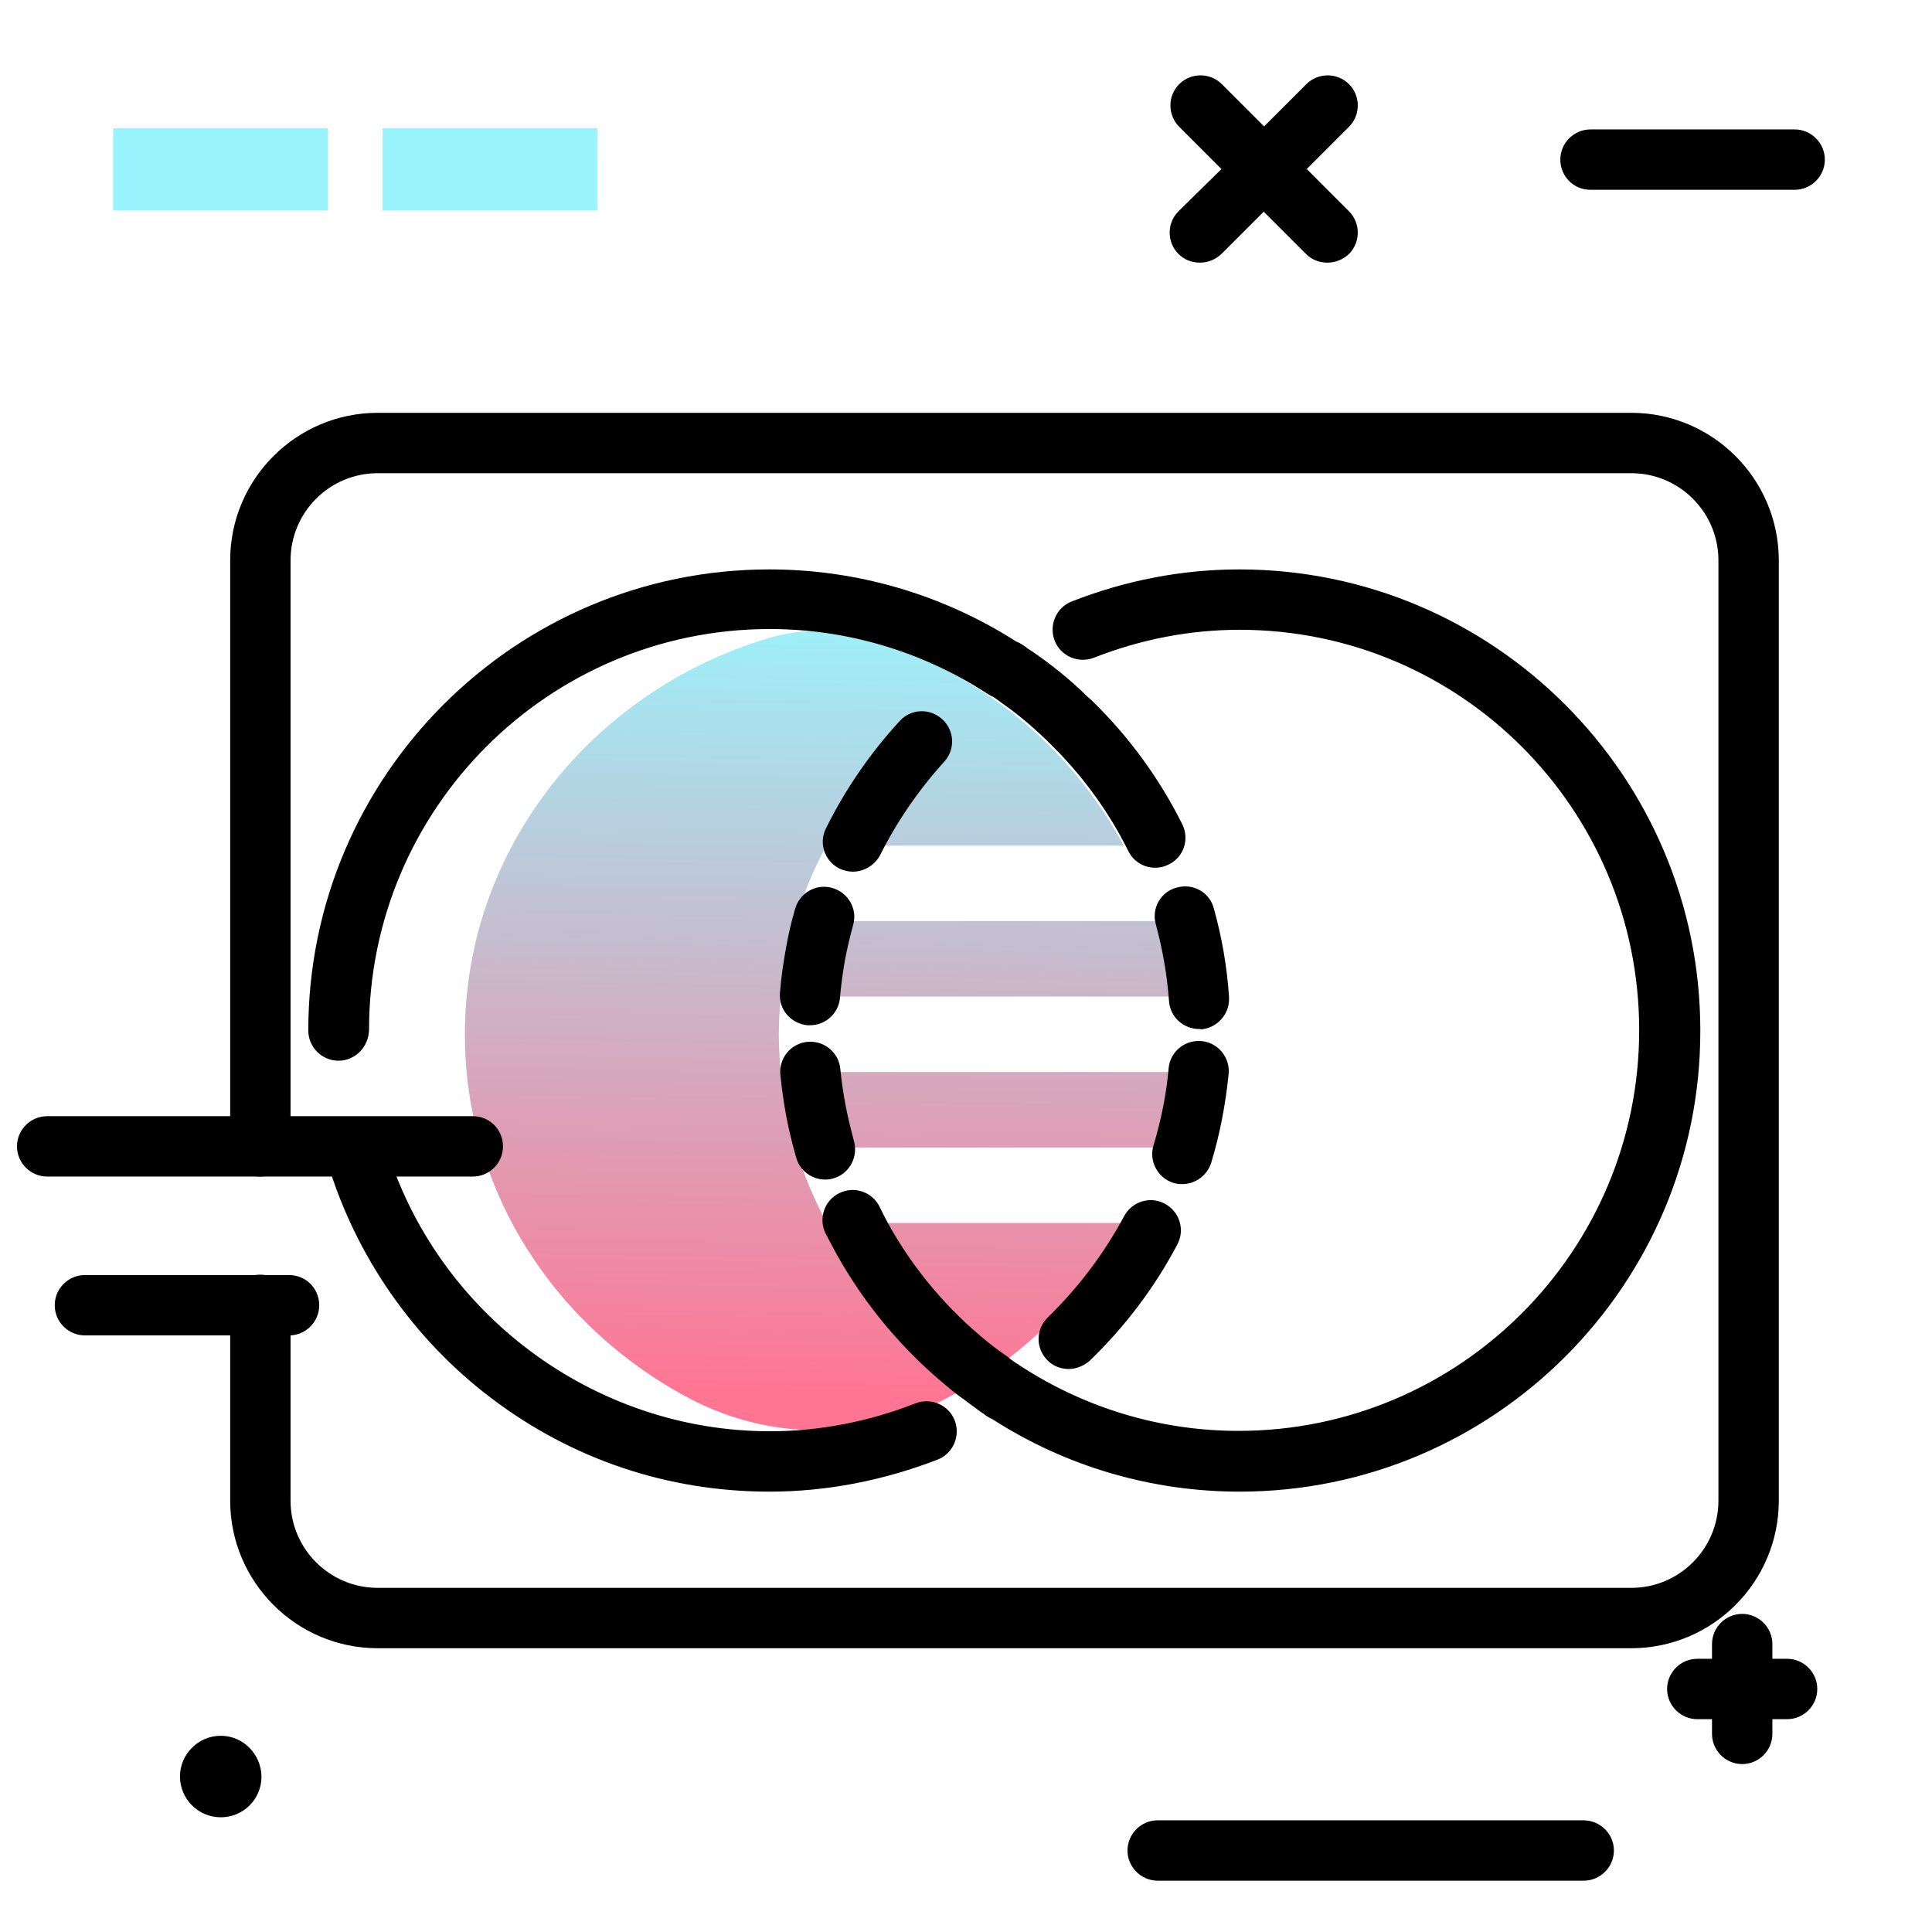 <svg version="1.1" id="Layer_1" xmlns="http://www.w3.org/2000/svg" xmlns:xlink="http://www.w3.org/1999/xlink" x="0px" y="0px" viewBox="0 0 512 512" enable-background="new 0 0 512 512" xml:space="preserve">
<linearGradient id="SVGID_1_" gradientUnits="userSpaceOnUse" x1="214.589" y1="370.567" x2="219.136" y2="158.356" class="gradient-element">
	<stop offset="0" class="primary-color-gradient" style="stop-color: #FF7593"></stop>
	<stop offset="1" class="secondary-color-gradient" style="stop-color: #9AF4FD"></stop>
</linearGradient>
<path fill="url(#SVGID_1_)" d="M297.8,324.1c-10.7,20.1-27.7,36.6-48.4,47.2c-20.7,10.5-45.5,10.3-66.1-0.4
	c-35.8-18.6-60.1-55-60.1-96.8c0-49.3,33.9-91.1,80.5-105c8.4-2.5,17.5-2.6,25.9-0.1c29.7,8.8,54.2,28.9,68.2,55.1H219
	c-3.4,6.3-6.2,13-8.3,20H306c1.9,6.5,3.3,13.1,3.9,20H206.9c-0.3,3.3-0.5,6.6-0.5,10s0.2,6.7,0.5,10h103.1c-0.6,6.9-2,13.6-3.9,20
	h-95.3c2.1,7,4.9,13.7,8.3,20H297.8z"></path>
<path d="M427.7,490.4c0,4.4-3.6,8-8,8H306.8c-4.4,0-8-3.6-8-8s3.6-8,8-8h112.8C424.1,482.4,427.7,486,427.7,490.4z M125.3,295.8
	H12.5c-4.4,0-8,3.6-8,8s3.6,8,8,8h112.8c4.4,0,8-3.6,8-8S129.8,295.8,125.3,295.8z M421.5,50.3h54.1c4.4,0,8-3.6,8-8s-3.6-8-8-8
	h-54.1c-4.4,0-8,3.6-8,8S417,50.3,421.5,50.3z M76.6,337.9H22.5c-4.4,0-8,3.6-8,8s3.6,8,8,8h54.1c4.4,0,8-3.6,8-8
	S81.1,337.9,76.6,337.9z M58.5,460c-5.9,0-10.8,4.8-10.8,10.8c0,5.9,4.8,10.8,10.8,10.8s10.8-4.8,10.8-10.8
	C69.2,464.8,64.4,460,58.5,460z M312.3,67.3c1.6,1.6,3.6,2.3,5.7,2.3s4.1-0.8,5.7-2.3l11.2-11.2l11.2,11.2c1.6,1.6,3.6,2.3,5.7,2.3
	s4.1-0.8,5.7-2.3c3.1-3.1,3.1-8.2,0-11.3l-11.2-11.2l11.2-11.2c3.1-3.1,3.1-8.2,0-11.3c-3.1-3.1-8.2-3.1-11.3,0l-11.2,11.2
	l-11.2-11.2c-3.1-3.1-8.2-3.1-11.3,0c-3.1,3.1-3.1,8.2,0,11.3l11.2,11.2L312.3,56C309.2,59.1,309.2,64.2,312.3,67.3z M473.6,439.6
	h-3.9v-3.9c0-4.4-3.6-8-8-8s-8,3.6-8,8v3.9h-3.9c-4.4,0-8,3.6-8,8s3.6,8,8,8h3.9v3.9c0,4.4,3.6,8,8,8s8-3.6,8-8v-3.9h3.9
	c4.4,0,8-3.6,8-8S478,439.6,473.6,439.6z"></path>
<path fill="#9AF4FD" class="secondary-color" d="M86.9,34v21.8H30V34H86.9z M101.4,34v21.8h56.9V34H101.4z"></path>
<path d="M432.3,436.8H100.1c-21.6,0-39.1-17.6-39.1-39.1v-51.9c0-4.4,3.6-8,8-8s8,3.6,8,8v51.9c0,12.8,10.4,23.1,23.1,23.1h332.2
	c12.8,0,23.1-10.4,23.1-23.1V148.5c0-12.8-10.4-23.1-23.1-23.1H100.1c-12.8,0-23.1,10.4-23.1,23.1v155.3c0,4.4-3.6,8-8,8s-8-3.6-8-8
	V148.5c0-21.6,17.6-39.1,39.1-39.1h332.2c21.6,0,39.1,17.6,39.1,39.1v249.2C471.4,419.2,453.9,436.8,432.3,436.8z M328.5,395.3
	c-23.2,0-45.9-6.6-65.5-19.2c-0.4-0.2-0.9-0.4-1.3-0.7c-0.4-0.2-0.7-0.5-1.1-0.8l-0.2-0.1c-0.8-0.5-1.5-1.1-2.2-1.6
	c-0.4-0.3-0.7-0.5-1.1-0.8l-1.2-0.9c-1.4-1-2.8-2-4.2-3.2c-12.3-10-22.5-22.1-30.2-36c-0.9-1.7-1.8-3.4-2.7-5.1
	c-2-4-0.3-8.8,3.6-10.7c4-2,8.8-0.3,10.7,3.6c0.7,1.5,1.5,3,2.3,4.5c6.7,12.1,15.6,22.6,26.3,31.3c1.1,0.9,2.2,1.7,3.4,2.6l1.3,0.9
	c0.4,0.3,0.9,0.6,1.3,1c0.5,0.4,1.1,0.8,1.5,1.1c0.1,0.1,0.2,0.1,0.3,0.2c0.3,0.1,0.6,0.3,0.8,0.5c17.3,11.3,37.3,17.3,57.9,17.3
	c58.6,0,106.2-47.6,106.2-106.2S387,166.9,328.5,166.9c-13.1,0-26.1,2.5-38.6,7.4c-4.1,1.6-8.8-0.4-10.4-4.5
	c-1.6-4.1,0.4-8.8,4.5-10.4c14.3-5.6,29.3-8.5,44.4-8.5c67.4,0,122.2,54.8,122.2,122.2C450.7,340.5,395.9,395.3,328.5,395.3z
	 M203.9,395.3c-26.8,0-52.2-8.5-73.6-24.7c-20.7-15.6-36.1-37.8-43.5-62.5c-1.3-4.2,1.1-8.7,5.4-10c4.2-1.3,8.7,1.1,10,5.4
	c13.4,44.6,55.2,75.8,101.8,75.8c13.1,0,26.1-2.5,38.6-7.4c4.1-1.6,8.8,0.4,10.4,4.5c1.6,4.1-0.4,8.8-4.5,10.4
	C234,392.4,219,395.3,203.9,395.3z M283.2,362.8c-2.1,0-4.2-0.8-5.7-2.4c-3.1-3.2-3-8.2,0.2-11.3c8.1-7.9,14.9-16.9,20.2-26.8
	c2.1-3.9,6.9-5.4,10.8-3.3c3.9,2.1,5.4,6.9,3.3,10.8c-6,11.4-13.8,21.7-23.2,30.8C287.2,362,285.2,362.8,283.2,362.8z M313.3,313.8
	c-0.8,0-1.6-0.1-2.3-0.3c-4.2-1.3-6.6-5.8-5.3-10c2-6.6,3.4-13.5,4-20.4c0.4-4.4,4.3-7.6,8.7-7.2c4.4,0.4,7.6,4.3,7.2,8.7
	c-0.8,8-2.3,15.9-4.6,23.5C319.9,311.6,316.7,313.8,313.3,313.8z M218.7,312.6c-3.5,0-6.7-2.3-7.7-5.8c-1-3.5-1.9-7.2-2.6-10.8
	c-0.7-3.7-1.2-7.4-1.6-11.2c-0.4-4.4,2.8-8.3,7.2-8.7c4.4-0.4,8.3,2.8,8.7,7.2c0.3,3.2,0.8,6.5,1.4,9.7c0.6,3.2,1.4,6.3,2.2,9.4
	c1.2,4.2-1.2,8.7-5.5,9.9C220.2,312.5,219.4,312.6,218.7,312.6z M89.7,281.1c-4.4,0-8-3.6-8-8c0-67.4,54.8-122.2,122.2-122.2
	c23.2,0,45.8,6.6,65.4,19.1c0.5,0.2,0.9,0.4,1.4,0.7c0.4,0.3,0.8,0.5,1.2,0.8c0.1,0.1,0.2,0.1,0.2,0.2c0.3,0.2,0.6,0.4,0.9,0.6
	l0.2,0.1c2.2,1.5,5,3.5,7.8,5.8c2.4,1.9,4.9,4.2,7.6,6.8c0.2,0.1,0.3,0.3,0.5,0.4c0,0,0.1,0.1,0.1,0.1c9.9,9.6,18,20.7,24.1,32.9
	c2,4,0.4,8.8-3.6,10.7c-3.9,2-8.8,0.4-10.7-3.6c-5.3-10.7-12.4-20.3-21-28.7c-0.1-0.1-0.3-0.2-0.4-0.4c-2.4-2.3-4.6-4.3-6.7-6
	c-1.9-1.6-4-3.1-6.8-5.1c-0.2-0.2-0.5-0.4-0.7-0.5l-0.2-0.1c-0.1-0.1-0.2-0.2-0.4-0.2c-0.3-0.2-0.6-0.3-0.9-0.5
	c-17.3-11.3-37.3-17.3-57.9-17.3c-58.6,0-106.2,47.6-106.2,106.2C97.7,277.5,94.1,281.1,89.7,281.1z M288.6,185.2
	C288.6,185.2,288.6,185.2,288.6,185.2C288.6,185.2,288.6,185.2,288.6,185.2z M317.8,272.7c-4.2,0-7.7-3.2-8-7.4
	c-0.5-6.9-1.7-13.7-3.5-20.3c-1.2-4.3,1.3-8.7,5.6-9.8c4.3-1.2,8.7,1.3,9.8,5.6c2.1,7.6,3.5,15.5,4,23.4c0.3,4.4-3,8.2-7.4,8.6
	C318.2,272.7,318,272.7,317.8,272.7z M214.7,271.7c-0.2,0-0.4,0-0.7,0c-4.4-0.4-7.7-4.2-7.3-8.6c0.3-4,0.9-8,1.6-11.9
	c0.6-3.4,1.4-6.9,2.4-10.3c1.2-4.3,5.6-6.8,9.8-5.6c4.3,1.2,6.8,5.6,5.6,9.8c-0.8,2.9-1.5,5.9-2.1,8.9c-0.6,3.4-1.1,6.9-1.4,10.4
	C222.3,268.5,218.8,271.7,214.7,271.7z M226,231c-1.2,0-2.4-0.3-3.5-0.8c-4-2-5.6-6.8-3.6-10.7c5.1-10.3,11.7-19.9,19.5-28.4
	c3-3.3,8-3.5,11.3-0.5c3.3,3,3.5,8,0.5,11.3c-6.8,7.5-12.5,15.8-17,24.8C231.7,229.4,228.9,231,226,231z"></path>
</svg>